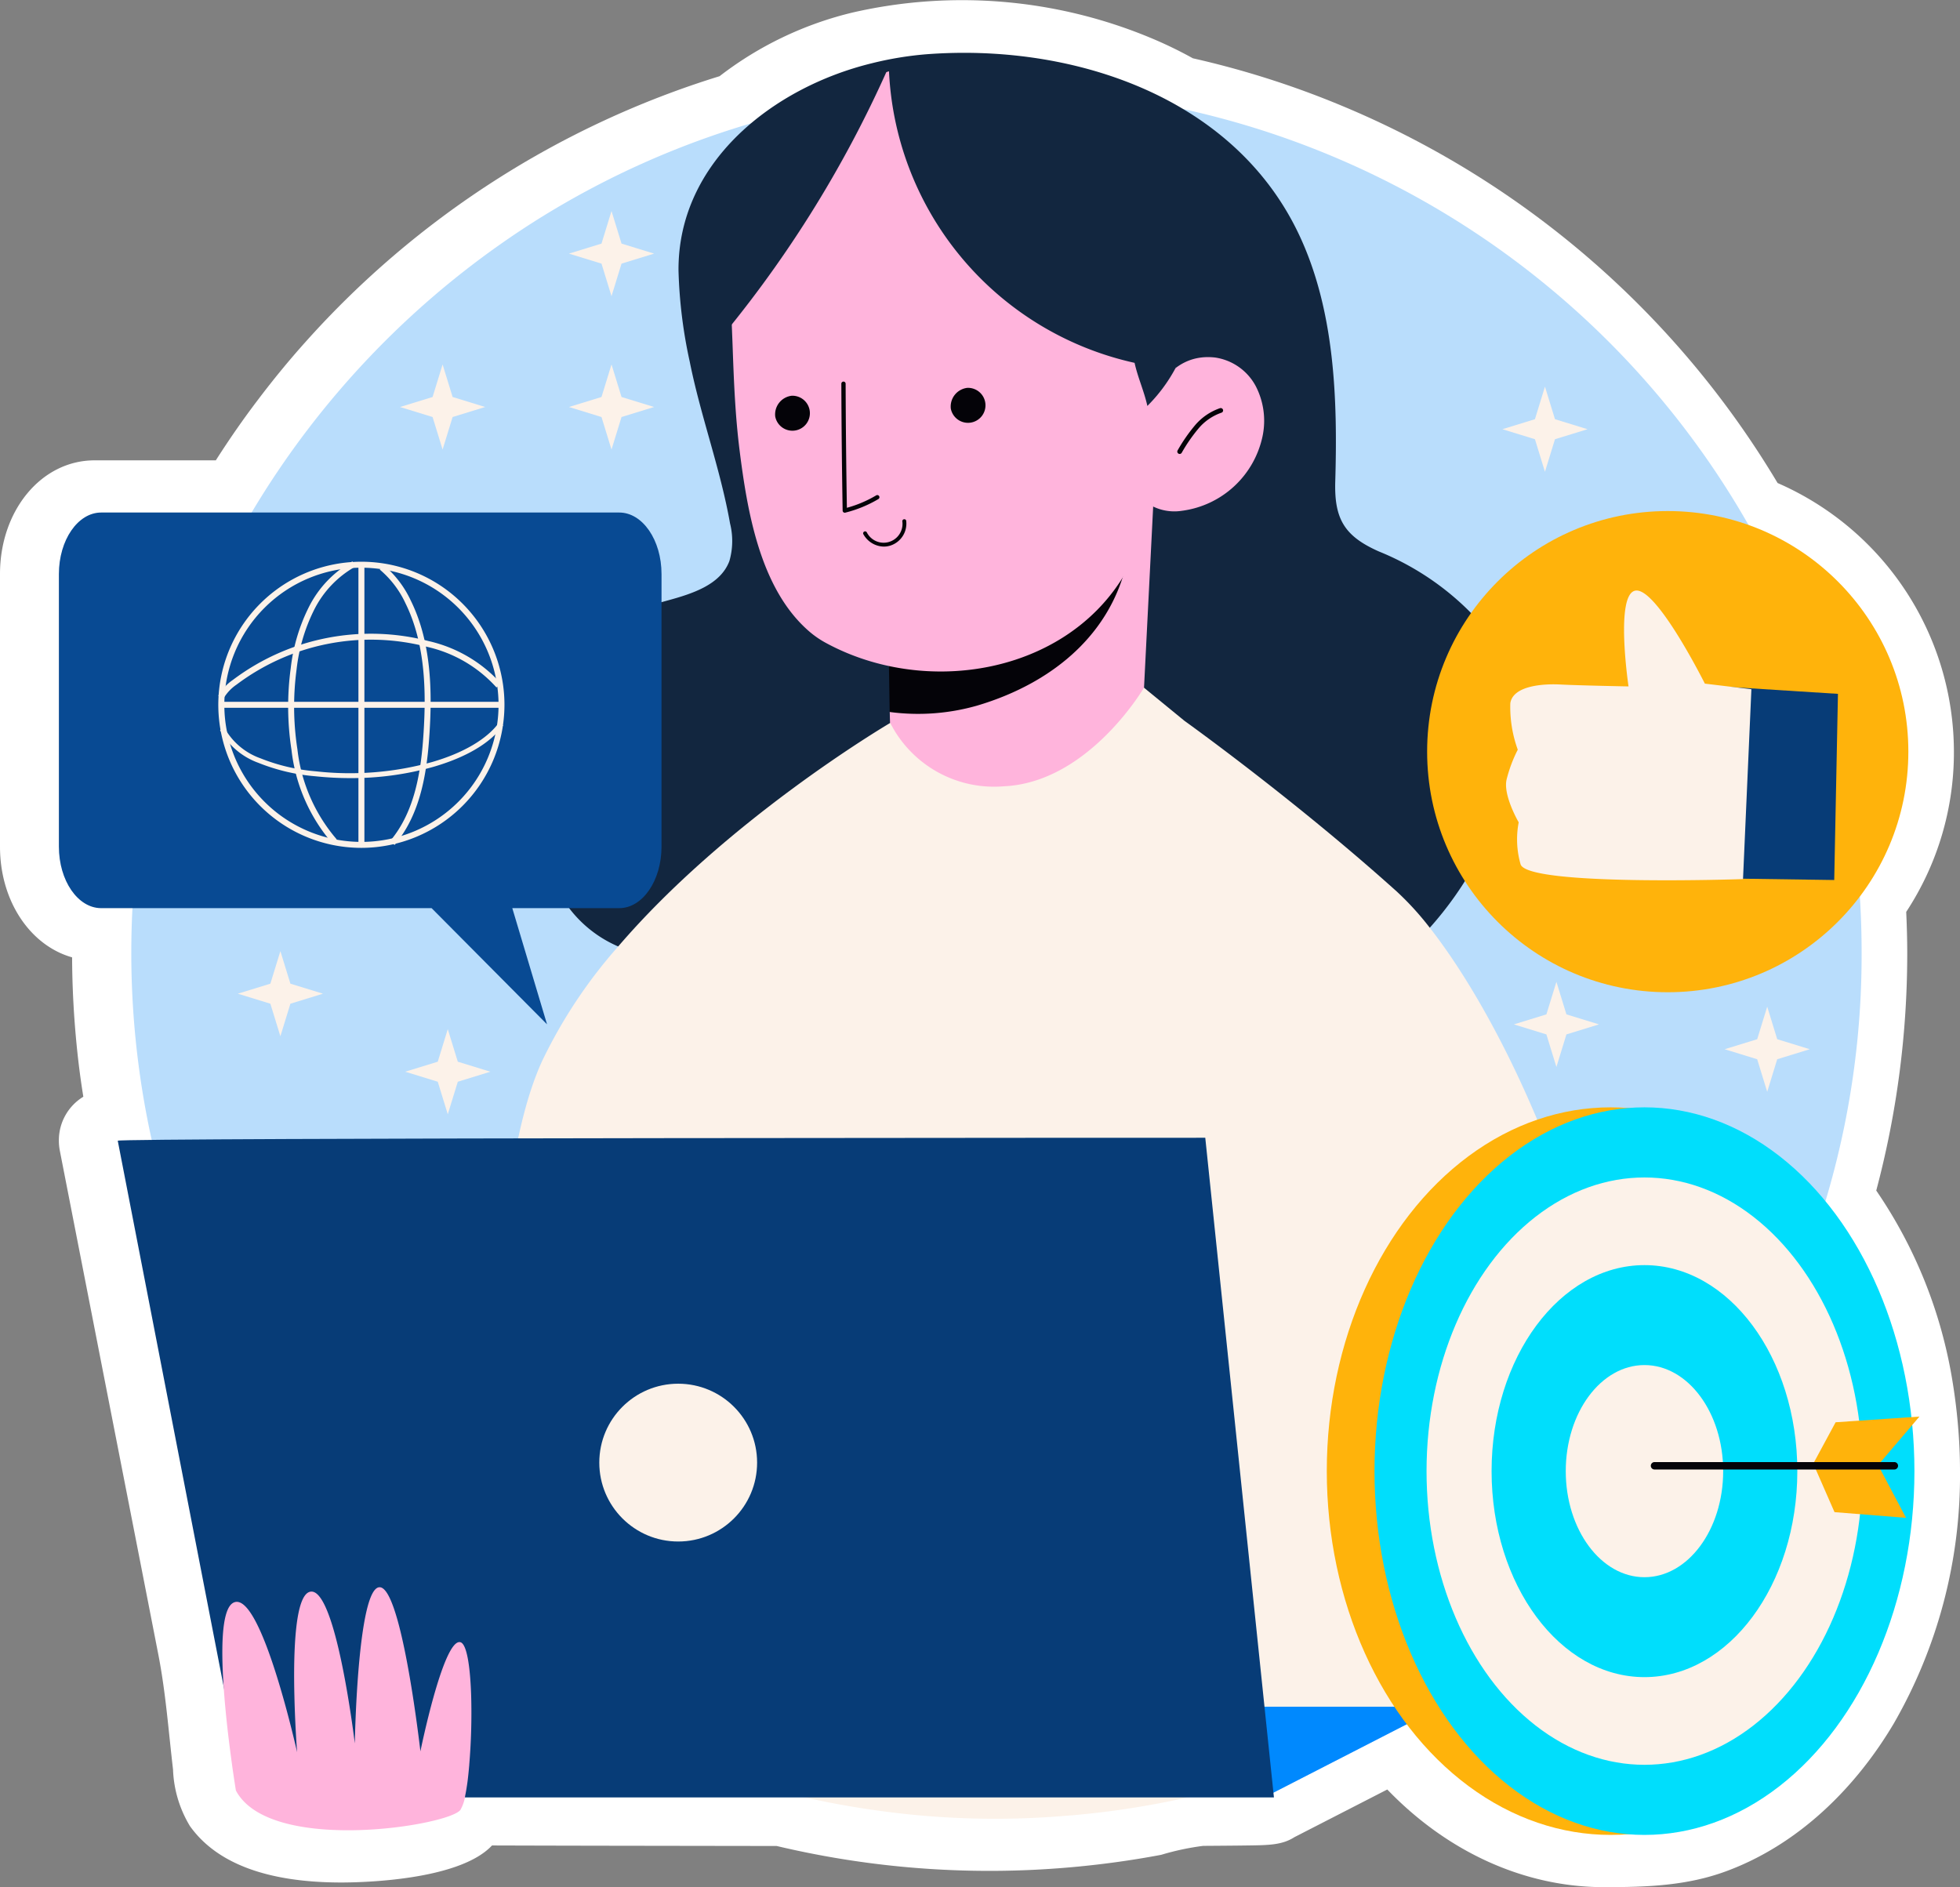 <svg xmlns="http://www.w3.org/2000/svg" width="190.5" height="183.427" viewBox="0 0 190.5 183.427">
  <rect x="0" y="0" width="190.5" height="183.427" fill="#808080" stroke="none"/>
  <g id="marketing-de-medios-sociales" transform="translate(0 -9.48)">
    <g id="Grupo_174832" data-name="Grupo 174832" transform="translate(0 9.48)">
      <g id="Grupo_174831" data-name="Grupo 174831">
        <path id="Trazado_254625" data-name="Trazado 254625" d="M190.413,149.517c.058,1,.087,1.978.087,2.954a48.274,48.274,0,0,1-6.424,24.51c-3.75,6.334-9.324,11.813-16.319,14.387-3.83,1.409-7.69,1.54-11.869,1.54-7.723,0-15.208-3.414-21.052-9.492l-9.024,4.632c-1.188.759-2.46.778-4.44.806-1.066.016-2.566.029-4.429.041a25.393,25.393,0,0,0-4.084.871q-2.166.408-4.351.709-4.18.576-8.4.764a89.532,89.532,0,0,1-24.62-2.332l-16.839-.025c-3.762-.006-7.4-.015-10.829-.026-3.184,3.419-12.716,3.6-14.643,3.6-7.174,0-12.126-1.846-14.718-5.487a11.415,11.415,0,0,1-1.642-5.5c-.44-3.741-.708-7.483-1.43-11.178q-.7-3.584-1.4-7.169L10.031,142.9,6.6,125.343q-.392-2.006-.784-4.012a5.081,5.081,0,0,1-.094-.974A4.953,4.953,0,0,1,8.1,116.08c-.373-2.277-.654-4.69-.85-7.324-.152-2.053-.233-4.144-.242-6.223C2.943,101.385,0,97.072,0,91.778v-26.5c0-6.2,4.035-11.053,9.188-11.053H20.976c1.34-2.1,2.738-4.111,4.177-5.993,1.453-1.919,2.973-3.766,4.5-5.47A89.273,89.273,0,0,1,69.937,16.887a34.212,34.212,0,0,1,12.974-6.2,47.656,47.656,0,0,1,28.85,2.444,40.3,40.3,0,0,1,4.179,2.015,87.913,87.913,0,0,1,14.393,4.579A89.191,89.191,0,0,1,171.712,54.7q.54.859,1.061,1.73a28.522,28.522,0,0,1,17.135,26.113,28.19,28.19,0,0,1-4.636,15.571c.063,1.372.1,2.723.1,4.032A89.531,89.531,0,0,1,182.36,125.2a45.7,45.7,0,0,1,7.437,18.7A56.1,56.1,0,0,1,190.413,149.517Z" transform="translate(0 -9.48)" fill="#fff"/>
      </g>
    </g>
    <g id="Grupo_174959" data-name="Grupo 174959" transform="translate(5.724 14.614)">
      <g id="Grupo_174958" data-name="Grupo 174958">
        <g id="Grupo_174932" data-name="Grupo 174932">
          <g id="Grupo_174875" data-name="Grupo 174875" transform="translate(7.041)">
            <g id="Grupo_174834" data-name="Grupo 174834" transform="translate(0 3.482)">
              <g id="Grupo_174833" data-name="Grupo 174833">
                <path id="Trazado_254626" data-name="Trazado 254626" d="M127.819,194.087l10.567,3.723.455.39c2.1-.524,4.171-1.125,6.2-1.811a83.683,83.683,0,0,0,31.279-19.035,86.126,86.126,0,0,0,19.82-28.919,83.138,83.138,0,0,0,6.255-31.812A83.882,83.882,0,0,0,138.37,35.006a85.334,85.334,0,0,0-41.521.276A83.551,83.551,0,0,0,73.381,45.5a85.066,85.066,0,0,0-27.571,28.45A84.21,84.21,0,0,0,91.646,196.424q3.015,1.006,6.1,1.776c.144.042.3.076.44.11l8.557-2.842Z" transform="translate(-34.222 -32.578)" fill="#b9ddfc"/>
              </g>
            </g>
            <g id="Grupo_174874" data-name="Grupo 174874" transform="translate(35.356)">
              <g id="Grupo_174871" data-name="Grupo 174871">
                <g id="Grupo_174836" data-name="Grupo 174836" transform="translate(2.642)">
                  <g id="Grupo_174835" data-name="Grupo 174835">
                    <path id="Trazado_254627" data-name="Trazado 254627" d="M178.155,23.251q-1.405.026-2.789.131a32.976,32.976,0,0,0-5.285.87c-9.565,2.327-18.884,9.565-18.813,20.165a46.87,46.87,0,0,0,1.091,8.846c1.059,5.294,2.976,10.394,3.915,15.711a7.017,7.017,0,0,1-.062,3.671c-.87,2.32-3.633,3.18-6.023,3.836-4.188,1.148-8.543,2.741-11.214,6.165a15.488,15.488,0,0,0-2.889,9.331,23.924,23.924,0,0,0,3.61,12.953,11.866,11.866,0,0,0,5.885,5.246c2.977,1.012,6.222.156,9.279-.578,22.561-5.414,46.18-3.821,69.219-1.084a33.806,33.806,0,0,0,7.991-15.321c1.163-5.3.645-10.34-2.944-14.623a26.591,26.591,0,0,0-9.793-6.863c-3.324-1.475-4.341-3.138-4.233-6.8.235-8.028-.045-16.675-3.55-24.054C205.566,28.255,191.412,23.008,178.155,23.251Z" transform="translate(-136.084 -23.243)" fill="#12263f"/>
                  </g>
                </g>
                <g id="Grupo_174841" data-name="Grupo 174841" transform="translate(38.109 41.875)">
                  <g id="Grupo_174838" data-name="Grupo 174838">
                    <g id="Grupo_174837" data-name="Grupo 174837">
                      <path id="Trazado_254628" data-name="Trazado 254628" d="M231.165,148.114l.127,4.893,2.735,2.573-2.614,2.107.212,8.152,24.026-1.081,1.478-29.259Z" transform="translate(-231.165 -135.5)" fill="#ffb4dc"/>
                    </g>
                  </g>
                  <g id="Grupo_174840" data-name="Grupo 174840" transform="translate(0.134 5.993)">
                    <g id="Grupo_174839" data-name="Grupo 174839">
                      <path id="Trazado_254629" data-name="Trazado 254629" d="M231.525,161.028l.106,6.741a20.9,20.9,0,0,0,8.484-.615c7.565-2.237,13.784-7.382,14.856-15.588A51.353,51.353,0,0,1,231.525,161.028Z" transform="translate(-231.525 -151.567)" fill="#040308"/>
                    </g>
                  </g>
                </g>
                <g id="Grupo_174866" data-name="Grupo 174866" transform="translate(22.936 0.793)">
                  <g id="Grupo_174843" data-name="Grupo 174843">
                    <g id="Grupo_174842" data-name="Grupo 174842">
                      <path id="Trazado_254630" data-name="Trazado 254630" d="M199.606,81.879c11.225,6.174,27.77,2.262,31.257-11.826a128.421,128.421,0,0,0,2.771-14.388c.26-2.026.383-3.6.453-4.723a22.367,22.367,0,0,0,.3-4.688,22.015,22.015,0,0,0-42.748-6.19c-1.506,4.3-1.152,8.728-.995,13.189.118,3.338.255,6.659.674,9.98.737,5.833,1.955,13.255,6.571,17.411A9.228,9.228,0,0,0,199.606,81.879Z" transform="translate(-190.489 -25.369)" fill="#ffb4dc"/>
                    </g>
                  </g>
                  <g id="Grupo_174851" data-name="Grupo 174851" transform="translate(4.288 31.162)">
                    <g id="Grupo_174845" data-name="Grupo 174845" transform="translate(17.066 0.609)">
                      <g id="Grupo_174844" data-name="Grupo 174844">
                        <path id="Trazado_254631" data-name="Trazado 254631" d="M247.737,112.558a1.7,1.7,0,1,0,1.6-2.018A1.828,1.828,0,0,0,247.737,112.558Z" transform="translate(-247.735 -110.539)" fill="#040308"/>
                      </g>
                    </g>
                    <g id="Grupo_174847" data-name="Grupo 174847" transform="translate(0 1.376)">
                      <g id="Grupo_174846" data-name="Grupo 174846">
                        <path id="Trazado_254632" data-name="Trazado 254632" d="M201.987,114.616a1.7,1.7,0,1,0,1.6-2.018A1.828,1.828,0,0,0,201.987,114.616Z" transform="translate(-201.985 -112.597)" fill="#040308"/>
                      </g>
                    </g>
                    <g id="Grupo_174850" data-name="Grupo 174850" transform="translate(6.428)">
                      <g id="Grupo_174849" data-name="Grupo 174849">
                        <g id="Grupo_174848" data-name="Grupo 174848">
                          <path id="Trazado_254633" data-name="Trazado 254633" d="M219.551,121.654a.21.21,0,0,1-.209-.206c-.068-4.07-.111-8.219-.126-12.331a.209.209,0,0,1,.208-.21h0a.209.209,0,0,1,.209.208c.015,4.021.056,8.077.122,12.06a11.527,11.527,0,0,0,2.849-1.207.208.208,0,0,1,.213.358,11.98,11.98,0,0,1-3.215,1.32A.2.2,0,0,1,219.551,121.654Z" transform="translate(-219.216 -108.907)" fill="#040308"/>
                        </g>
                      </g>
                    </g>
                  </g>
                  <g id="Grupo_174859" data-name="Grupo 174859" transform="translate(12.833 44.543)">
                    <g id="Grupo_174853" data-name="Grupo 174853" transform="translate(0 0)">
                      <g id="Grupo_174852" data-name="Grupo 174852">
                        <path id="Trazado_254634" data-name="Trazado 254634" d="M226.9,147.438a2.33,2.33,0,0,1-1.978-1.192.19.19,0,0,1,.324-.2,1.833,1.833,0,0,0,3.456-1.068.189.189,0,0,1,.179-.2.182.182,0,0,1,.2.178,2.242,2.242,0,0,1-1.527,2.378A2.173,2.173,0,0,1,226.9,147.438Z" transform="translate(-224.891 -144.779)" fill="#040308"/>
                      </g>
                    </g>
                  </g>
                  <g id="Grupo_174865" data-name="Grupo 174865" transform="translate(39.019 28.784)">
                    <g id="Grupo_174862" data-name="Grupo 174862">
                      <g id="Grupo_174861" data-name="Grupo 174861">
                        <g id="Grupo_174860" data-name="Grupo 174860">
                          <path id="Trazado_254637" data-name="Trazado 254637" d="M303.1,102.572a5.35,5.35,0,0,1,3.967,2.783,7.337,7.337,0,0,1,.657,4.892,9.235,9.235,0,0,1-7.826,7.223,4.748,4.748,0,0,1-2.8-.411,4.158,4.158,0,0,1-1.957-3.154,9.326,9.326,0,0,1,.47-3.8C296.642,106.605,298.57,102.071,303.1,102.572Z" transform="translate(-295.092 -102.534)" fill="#ffb4dc"/>
                        </g>
                      </g>
                    </g>
                    <g id="Grupo_174864" data-name="Grupo 174864" transform="translate(4.353 4.954)">
                      <g id="Grupo_174863" data-name="Grupo 174863">
                        <path id="Trazado_254638" data-name="Trazado 254638" d="M306.993,120.273a.231.231,0,0,1-.2-.351,16.288,16.288,0,0,1,1.666-2.409,5.545,5.545,0,0,1,2.453-1.691.234.234,0,0,1,.289.152.231.231,0,0,1-.151.289,5.084,5.084,0,0,0-2.246,1.555,15.835,15.835,0,0,0-1.617,2.342A.23.23,0,0,1,306.993,120.273Z" transform="translate(-306.762 -115.814)" fill="#040308"/>
                      </g>
                    </g>
                  </g>
                </g>
                <g id="Grupo_174868" data-name="Grupo 174868" transform="translate(38.398 65.124)">
                  <g id="Grupo_174867" data-name="Grupo 174867">
                    <path id="Trazado_254639" data-name="Trazado 254639" d="M231.965,197.827a.025.025,0,0,0-.017.009l-.009-.009Z" transform="translate(-231.94 -197.827)" fill="#fcf2e9"/>
                  </g>
                </g>
                <g id="Grupo_174870" data-name="Grupo 174870" transform="translate(0 61.706)">
                  <g id="Grupo_174869" data-name="Grupo 174869">
                    <path id="Trazado_254640" data-name="Trazado 254640" d="M184.711,298.294c.508-.034,1.015-.085,1.523-.135a83.5,83.5,0,0,0,11.633-2l.4-.1c2.1-.524,4.171-1.125,6.2-1.811a83.146,83.146,0,0,0,9.247-3.731c.889-.414,1.751-.846,2.614-1.294.939-.482,1.87-.99,2.792-1.514,1.625-.922,3.223-1.9,4.78-2.927a81.372,81.372,0,0,0,8.241-6.176c2.048-1.743,4.019-3.587,5.889-5.516.186-.186.364-.372.542-.567a69.051,69.051,0,0,0-.085-8.427c-1.531-22.031-11.227-42.658-18.647-52.108a28.372,28.372,0,0,0-3.2-3.511c-9.992-8.985-20.635-16.591-20.635-16.591l-3.926-3.215-.009-.009s-5.372,9.213-13.613,9.586a11.319,11.319,0,0,1-11.049-6.159c-.009.009-.009.009-.017.009-.77.457-15.957,9.51-26.431,21.726a48.255,48.255,0,0,0-7.386,11.125c-5.609,12.234-4.882,41.465-3.884,58.581,1.7,1.193,3.452,2.31,5.245,3.367.465.279.922.55,1.388.812.33.195.668.381,1.007.567.677.372,1.362.736,2.048,1.083a81.709,81.709,0,0,0,8.376,3.74c.076.034.161.059.245.093a81.812,81.812,0,0,0,9.171,2.868c.144.042.3.076.44.11,2.572.634,5.195,1.142,7.851,1.531A82.1,82.1,0,0,0,184.711,298.294Z" transform="translate(-129.003 -188.662)" fill="#fcf2e9"/>
                  </g>
                </g>
              </g>
              <g id="Grupo_174873" data-name="Grupo 174873" transform="translate(20.46 0.252)">
                <g id="Grupo_174872" data-name="Grupo 174872">
                  <path id="Trazado_254641" data-name="Trazado 254641" d="M230.589,39.106a19.455,19.455,0,0,0-3.562-7.087,19.3,19.3,0,0,0-4.3-3.734,27.214,27.214,0,0,0-21.085-3.638c0,.023,0,.046,0,.069-5.239,2.112-10.459,4.519-13.624,9.2a26.465,26.465,0,0,0-3.747,18.719A113.008,113.008,0,0,0,201.658,25a30.484,30.484,0,0,0,23.887,28.8c.325,1.47.918,2.719,1.243,4.189a15.48,15.48,0,0,0,2.74-3.684,21,21,0,0,0,1.894-6.584A22.109,22.109,0,0,0,230.589,39.106Z" transform="translate(-183.852 -23.918)" fill="#12263f"/>
                </g>
              </g>
            </g>
          </g>
          <g id="Grupo_174888" data-name="Grupo 174888" transform="translate(5.721 105.455)">
            <g id="Grupo_174887" data-name="Grupo 174887">
              <g id="Grupo_174884" data-name="Grupo 174884">
                <g id="Grupo_174877" data-name="Grupo 174877" transform="translate(12.382 55.302)">
                  <g id="Grupo_174876" data-name="Grupo 174876">
                    <path id="Trazado_254642" data-name="Trazado 254642" d="M128.211,462.666c-3.723,0-7.564,0-11.43-.009l-17.429-.025c-5.66-.009-11.049-.025-15.838-.042-11.557-.017-19.637-.042-19.637-.042L75.688,454.2h104.4l-16.27,8.351c-.042.042-2.563.076-6.785.1" transform="translate(-63.877 -454.197)" fill="#0060ff"/>
                  </g>
                </g>
                <g id="Grupo_174879" data-name="Grupo 174879" transform="translate(12.382 55.302)" opacity="0.33">
                  <g id="Grupo_174878" data-name="Grupo 174878">
                    <path id="Trazado_254643" data-name="Trazado 254643" d="M128.211,462.666c-3.723,0-7.564,0-11.43-.009l-17.429-.025c-5.66-.009-11.049-.025-15.838-.042-11.557-.017-19.637-.042-19.637-.042L75.688,454.2h104.4l-16.27,8.351c-.042.042-2.563.076-6.785.1" transform="translate(-63.877 -454.197)" fill="#00defc"/>
                  </g>
                </g>
                <g id="Grupo_174881" data-name="Grupo 174881">
                  <g id="Grupo_174880" data-name="Grupo 174880">
                    <path id="Trazado_254644" data-name="Trazado 254644" d="M43.066,370.062,30.683,306.233c0-.288,105.7-.288,105.7-.288l6.673,64.117H43.066Z" transform="translate(-30.683 -305.945)" fill="#073c77"/>
                  </g>
                </g>
                <g id="Grupo_174883" data-name="Grupo 174883" transform="translate(46.803 23.905)">
                  <g id="Grupo_174882" data-name="Grupo 174882">
                    <circle id="Elipse_5144" data-name="Elipse 5144" cx="7.669" cy="7.669" r="7.669" fill="#fcf2e9"/>
                  </g>
                </g>
              </g>
              <g id="Grupo_174886" data-name="Grupo 174886" transform="translate(10.16 43.692)">
                <g id="Grupo_174885" data-name="Grupo 174885">
                  <path id="Trazado_254645" data-name="Trazado 254645" d="M81.922,440.321a.42.42,0,0,1-.007.095c-.047.554-.1,1.074-.162,1.554-.068.5-.142.953-.223,1.344a3.818,3.818,0,0,1-.473,1.405c-1.175,1.513-17.6,4.161-21.517-1.405a3.725,3.725,0,0,1-.3-.493s-.156-.959-.365-2.432c0-.02-.007-.047-.007-.068-.2-1.439-.446-3.351-.635-5.351-.041-.439-.081-.878-.115-1.317-.345-4.3-.345-8.614.953-9.114,1.594-.621,3.472,4.723,4.722,9.114.493,1.716.885,3.3,1.128,4.3.176.723.27,1.155.27,1.155s-.034-.405-.074-1.081c-.061-1-.149-2.6-.189-4.378-.108-4.4.068-9.89,1.554-10.147,1.588-.277,2.9,5.715,3.641,10.147.432,2.56.676,4.6.676,4.6s.034-2.027.182-4.6c.257-4.466.865-10.58,2.229-10.58,1.318,0,2.506,5.945,3.229,10.58.46,2.952.736,5.371.736,5.371s.547-2.7,1.3-5.371c.77-2.736,1.757-5.452,2.587-5.236.635.169.959,2.439,1.047,5.236A60.4,60.4,0,0,1,81.922,440.321Z" transform="translate(-57.919 -423.073)" fill="#ffb4dc"/>
                </g>
              </g>
            </g>
          </g>
          <g id="Grupo_174904" data-name="Grupo 174904" transform="translate(123.232 102.497)">
            <g id="Grupo_174903" data-name="Grupo 174903">
              <g id="Grupo_174890" data-name="Grupo 174890">
                <g id="Grupo_174889" data-name="Grupo 174889">
                  <ellipse id="Elipse_5145" data-name="Elipse 5145" cx="27.58" cy="35.36" rx="27.58" ry="35.36" fill="#ffb30b"/>
                </g>
              </g>
              <g id="Grupo_174892" data-name="Grupo 174892" transform="translate(4.637)">
                <g id="Grupo_174891" data-name="Grupo 174891">
                  <ellipse id="Elipse_5146" data-name="Elipse 5146" cx="26.239" cy="35.36" rx="26.239" ry="35.36" fill="#00defc"/>
                </g>
              </g>
              <g id="Grupo_174894" data-name="Grupo 174894" transform="translate(9.695 6.817)">
                <g id="Grupo_174893" data-name="Grupo 174893">
                  <ellipse id="Elipse_5147" data-name="Elipse 5147" cx="21.181" cy="28.544" rx="21.181" ry="28.544" fill="#fcf2e9"/>
                </g>
              </g>
              <g id="Grupo_174896" data-name="Grupo 174896" transform="translate(16.017 15.337)">
                <g id="Grupo_174895" data-name="Grupo 174895">
                  <ellipse id="Elipse_5148" data-name="Elipse 5148" cx="14.858" cy="20.023" rx="14.858" ry="20.023" fill="#00defc"/>
                </g>
              </g>
              <g id="Grupo_174898" data-name="Grupo 174898" transform="translate(23.225 25.051)">
                <g id="Grupo_174897" data-name="Grupo 174897">
                  <path id="Trazado_254646" data-name="Trazado 254646" d="M423.268,375.48c0,5.694-3.425,10.31-7.65,10.31s-7.65-4.616-7.65-10.31,3.425-10.31,7.65-10.31S423.268,369.785,423.268,375.48Z" transform="translate(-407.967 -365.17)" fill="#fcf2e9"/>
                </g>
              </g>
              <g id="Grupo_174900" data-name="Grupo 174900" transform="translate(47.282 30.057)">
                <g id="Grupo_174899" data-name="Grupo 174899">
                  <path id="Trazado_254647" data-name="Trazado 254647" d="M472.457,383.167l2.173-4.022,8.149-.555-4.02,4.715,2.716,5.131-6.953-.555Z" transform="translate(-472.457 -378.591)" fill="#ffb30b"/>
                </g>
              </g>
              <g id="Grupo_174902" data-name="Grupo 174902" transform="translate(31.493 34.481)">
                <g id="Grupo_174901" data-name="Grupo 174901">
                  <path id="Trazado_254648" data-name="Trazado 254648" d="M453.8,391.171H430.492a.36.36,0,1,1,0-.721H453.8a.36.36,0,1,1,0,.721Z" transform="translate(-430.131 -390.45)" fill="#040308"/>
                </g>
              </g>
            </g>
          </g>
          <g id="Grupo_174923" data-name="Grupo 174923" transform="translate(0 44.683)">
            <g id="Grupo_174907" data-name="Grupo 174907" transform="translate(0 0)">
              <g id="Grupo_174906" data-name="Grupo 174906">
                <g id="Grupo_174905" data-name="Grupo 174905">
                  <path id="Trazado_254649" data-name="Trazado 254649" d="M19.457,143.029h50.35c2.271,0,4.111,2.676,4.111,5.977v26.5c0,3.3-1.841,5.977-4.111,5.977H59.414l3.377,11.293-11.22-11.293H19.457c-2.271,0-4.111-2.676-4.111-5.977v-26.5C15.346,145.705,17.187,143.029,19.457,143.029Z" transform="translate(-15.346 -143.029)" fill="#084a93"/>
                </g>
              </g>
            </g>
            <g id="Grupo_174922" data-name="Grupo 174922" transform="translate(15.491 4.75)">
              <g id="Grupo_174909" data-name="Grupo 174909" transform="translate(0.006 0.033)">
                <g id="Grupo_174908" data-name="Grupo 174908">
                  <path id="Trazado_254650" data-name="Trazado 254650" d="M70.8,183.662A13.906,13.906,0,1,1,84.7,169.757,13.921,13.921,0,0,1,70.8,183.662Zm0-27.232a13.326,13.326,0,1,0,13.326,13.326A13.341,13.341,0,0,0,70.8,156.431Z" transform="translate(-56.891 -155.851)" fill="#fcf2e9"/>
                </g>
              </g>
              <g id="Grupo_174911" data-name="Grupo 174911" transform="translate(13.622 0.323)">
                <g id="Grupo_174910" data-name="Grupo 174910">
                  <rect id="Rectángulo_298577" data-name="Rectángulo 298577" width="0.58" height="27.232" fill="#fcf2e9"/>
                </g>
              </g>
              <g id="Grupo_174913" data-name="Grupo 174913" transform="translate(0.296 13.649)">
                <g id="Grupo_174912" data-name="Grupo 174912">
                  <rect id="Rectángulo_298578" data-name="Rectángulo 298578" width="27.232" height="0.58" fill="#fcf2e9"/>
                </g>
              </g>
              <g id="Grupo_174915" data-name="Grupo 174915" transform="translate(6.792)">
                <g id="Grupo_174914" data-name="Grupo 174914">
                  <path id="Trazado_254651" data-name="Trazado 254651" d="M79.376,183.169a16.741,16.741,0,0,1-3.967-9.061,27.78,27.78,0,0,1-.078-7.957,17.732,17.732,0,0,1,1.744-5.912,10.459,10.459,0,0,1,4.253-4.476l.273.511a9.891,9.891,0,0,0-4.013,4.233,17.188,17.188,0,0,0-1.683,5.723,27.211,27.211,0,0,0,.076,7.79,16.188,16.188,0,0,0,3.818,8.756Z" transform="translate(-75.082 -155.762)" fill="#fcf2e9"/>
                </g>
              </g>
              <g id="Grupo_174917" data-name="Grupo 174917" transform="translate(15.697 0.343)">
                <g id="Grupo_174916" data-name="Grupo 174916">
                  <path id="Trazado_254652" data-name="Trazado 254652" d="M100.394,183.9l-.442-.375c2.474-2.916,3.036-6.969,3.261-10.551.233-3.721.242-8.511-1.763-12.569a9.488,9.488,0,0,0-2.495-3.269l.362-.453a10.047,10.047,0,0,1,2.653,3.466c2.065,4.181,2.058,9.069,1.821,12.862C103.561,176.686,102.978,180.855,100.394,183.9Z" transform="translate(-98.955 -156.682)" fill="#fcf2e9"/>
                </g>
              </g>
              <g id="Grupo_174919" data-name="Grupo 174919" transform="translate(0 7.022)">
                <g id="Grupo_174918" data-name="Grupo 174918">
                  <path id="Trazado_254653" data-name="Trazado 254653" d="M57.392,180.877l-.517-.261a4.735,4.735,0,0,1,1.43-1.54,22.305,22.305,0,0,1,19.006-3.768,13.435,13.435,0,0,1,7.046,4.138l-.445.37a12.869,12.869,0,0,0-6.751-3.948,21.707,21.707,0,0,0-18.5,3.667A4.215,4.215,0,0,0,57.392,180.877Z" transform="translate(-56.875 -174.587)" fill="#fcf2e9"/>
                </g>
              </g>
              <g id="Grupo_174921" data-name="Grupo 174921" transform="translate(0.173 15.66)">
                <g id="Grupo_174920" data-name="Grupo 174920">
                  <path id="Trazado_254654" data-name="Trazado 254654" d="M70,203.147a32.591,32.591,0,0,1-3.395-.178,19.014,19.014,0,0,1-5.539-1.307,6.934,6.934,0,0,1-3.726-3.18l.441-.2a6.469,6.469,0,0,0,3.477,2.936,18.543,18.543,0,0,0,5.4,1.269,29.788,29.788,0,0,0,11.283-.9c3.046-.879,5.359-2.244,6.515-3.843l.392.283c-1.561,2.161-4.545,3.381-6.772,4.025A29.268,29.268,0,0,1,70,203.147Z" transform="translate(-57.34 -197.743)" fill="#fcf2e9"/>
                </g>
              </g>
            </g>
          </g>
          <g id="Grupo_174931" data-name="Grupo 174931" transform="translate(132.984 44.539)">
            <g id="Grupo_174925" data-name="Grupo 174925">
              <g id="Grupo_174924" data-name="Grupo 174924">
                <circle id="Elipse_5149" data-name="Elipse 5149" cx="23.386" cy="23.386" r="23.386" fill="#ffb30b"/>
              </g>
            </g>
            <g id="Grupo_174930" data-name="Grupo 174930" transform="translate(7.668 7.725)">
              <g id="Grupo_174927" data-name="Grupo 174927" transform="translate(19.291 9.23)">
                <g id="Grupo_174926" data-name="Grupo 174926">
                  <path id="Trazado_254655" data-name="Trazado 254655" d="M444.12,206.823l12.609.181.362-18.094-12.847-.814Z" transform="translate(-444.12 -188.096)" fill="#073c77"/>
                </g>
              </g>
              <g id="Grupo_174929" data-name="Grupo 174929">
                <g id="Grupo_174928" data-name="Grupo 174928">
                  <path id="Trazado_254656" data-name="Trazado 254656" d="M404.311,172.673s-1.357-9.137.724-9.318,6.695,9.047,6.695,9.047l4.523.543-.814,18.456s-20.989.724-21.622-1.447a8.773,8.773,0,0,1-.181-4.071s-1.538-2.624-1.176-4.161a13.6,13.6,0,0,1,1.086-2.9,12.127,12.127,0,0,1-.724-4.524c.272-1.719,3.257-1.9,4.886-1.81S404.311,172.673,404.311,172.673Z" transform="translate(-392.404 -163.352)" fill="#fcf2e9"/>
                </g>
              </g>
            </g>
          </g>
        </g>
        <g id="Grupo_174957" data-name="Grupo 174957" transform="translate(17.39 15.379)">
          <g id="Grupo_174935" data-name="Grupo 174935" transform="translate(15.766 14.908)">
            <g id="Grupo_174934" data-name="Grupo 174934">
              <g id="Grupo_174933" data-name="Grupo 174933">
                <path id="Trazado_254657" data-name="Trazado 254657" d="M109.341,107.6l3.164.973-3.164.974-.973,3.164-.973-3.164-3.164-.974,3.164-.973.973-3.164Z" transform="translate(-104.23 -104.434)" fill="#fcf2e9"/>
              </g>
            </g>
          </g>
          <g id="Grupo_174938" data-name="Grupo 174938" transform="translate(32.184 14.908)">
            <g id="Grupo_174937" data-name="Grupo 174937" transform="translate(0)">
              <g id="Grupo_174936" data-name="Grupo 174936">
                <path id="Trazado_254658" data-name="Trazado 254658" d="M153.352,107.6l3.164.973-3.164.974-.974,3.164-.973-3.164-3.164-.974,3.164-.973.973-3.164Z" transform="translate(-148.241 -104.434)" fill="#fcf2e9"/>
              </g>
            </g>
          </g>
          <g id="Grupo_174941" data-name="Grupo 174941" transform="translate(32.184)">
            <g id="Grupo_174940" data-name="Grupo 174940" transform="translate(0)">
              <g id="Grupo_174939" data-name="Grupo 174939">
                <path id="Trazado_254659" data-name="Trazado 254659" d="M153.352,67.634l3.164.974-3.164.973-.974,3.164-.973-3.164-3.164-.973,3.164-.974.973-3.164Z" transform="translate(-148.241 -64.47)" fill="#fcf2e9"/>
              </g>
            </g>
          </g>
          <g id="Grupo_174944" data-name="Grupo 174944" transform="translate(122.909 17.068)">
            <g id="Grupo_174943" data-name="Grupo 174943">
              <g id="Grupo_174942" data-name="Grupo 174942">
                <path id="Trazado_254660" data-name="Trazado 254660" d="M396.567,113.389l3.164.974-3.164.973-.974,3.164-.973-3.164-3.164-.973,3.164-.974.973-3.164Z" transform="translate(-391.456 -110.225)" fill="#fcf2e9"/>
              </g>
            </g>
          </g>
          <g id="Grupo_174947" data-name="Grupo 174947" transform="translate(124.022 74.919)">
            <g id="Grupo_174946" data-name="Grupo 174946">
              <g id="Grupo_174945" data-name="Grupo 174945">
                <path id="Trazado_254661" data-name="Trazado 254661" d="M399.552,268.475l3.164.973-3.164.974-.973,3.164-.974-3.164-3.164-.974,3.164-.973.974-3.164Z" transform="translate(-394.441 -265.311)" fill="#fcf2e9"/>
              </g>
            </g>
          </g>
          <g id="Grupo_174950" data-name="Grupo 174950" transform="translate(144.51 77.333)">
            <g id="Grupo_174949" data-name="Grupo 174949">
              <g id="Grupo_174948" data-name="Grupo 174948">
                <path id="Trazado_254662" data-name="Trazado 254662" d="M454.476,274.947l3.164.973-3.164.974-.973,3.164-.974-3.164-3.164-.974,3.164-.973.974-3.164Z" transform="translate(-449.365 -271.783)" fill="#fcf2e9"/>
              </g>
            </g>
          </g>
          <g id="Grupo_174953" data-name="Grupo 174953" transform="translate(16.27 79.515)">
            <g id="Grupo_174952" data-name="Grupo 174952">
              <g id="Grupo_174951" data-name="Grupo 174951">
                <path id="Trazado_254663" data-name="Trazado 254663" d="M110.69,280.8l3.164.973-3.164.974-.974,3.164-.973-3.164-3.164-.974,3.164-.973.973-3.164Z" transform="translate(-105.579 -277.632)" fill="#fcf2e9"/>
              </g>
            </g>
          </g>
          <g id="Grupo_174956" data-name="Grupo 174956" transform="translate(0 71.935)">
            <g id="Grupo_174955" data-name="Grupo 174955">
              <g id="Grupo_174954" data-name="Grupo 174954">
                <path id="Trazado_254664" data-name="Trazado 254664" d="M67.075,260.477l3.164.973-3.164.974-.973,3.164-.974-3.164-3.164-.974,3.164-.973.974-3.164Z" transform="translate(-61.964 -257.313)" fill="#fcf2e9"/>
              </g>
            </g>
          </g>
        </g>
      </g>
    </g>
  </g>
</svg>
